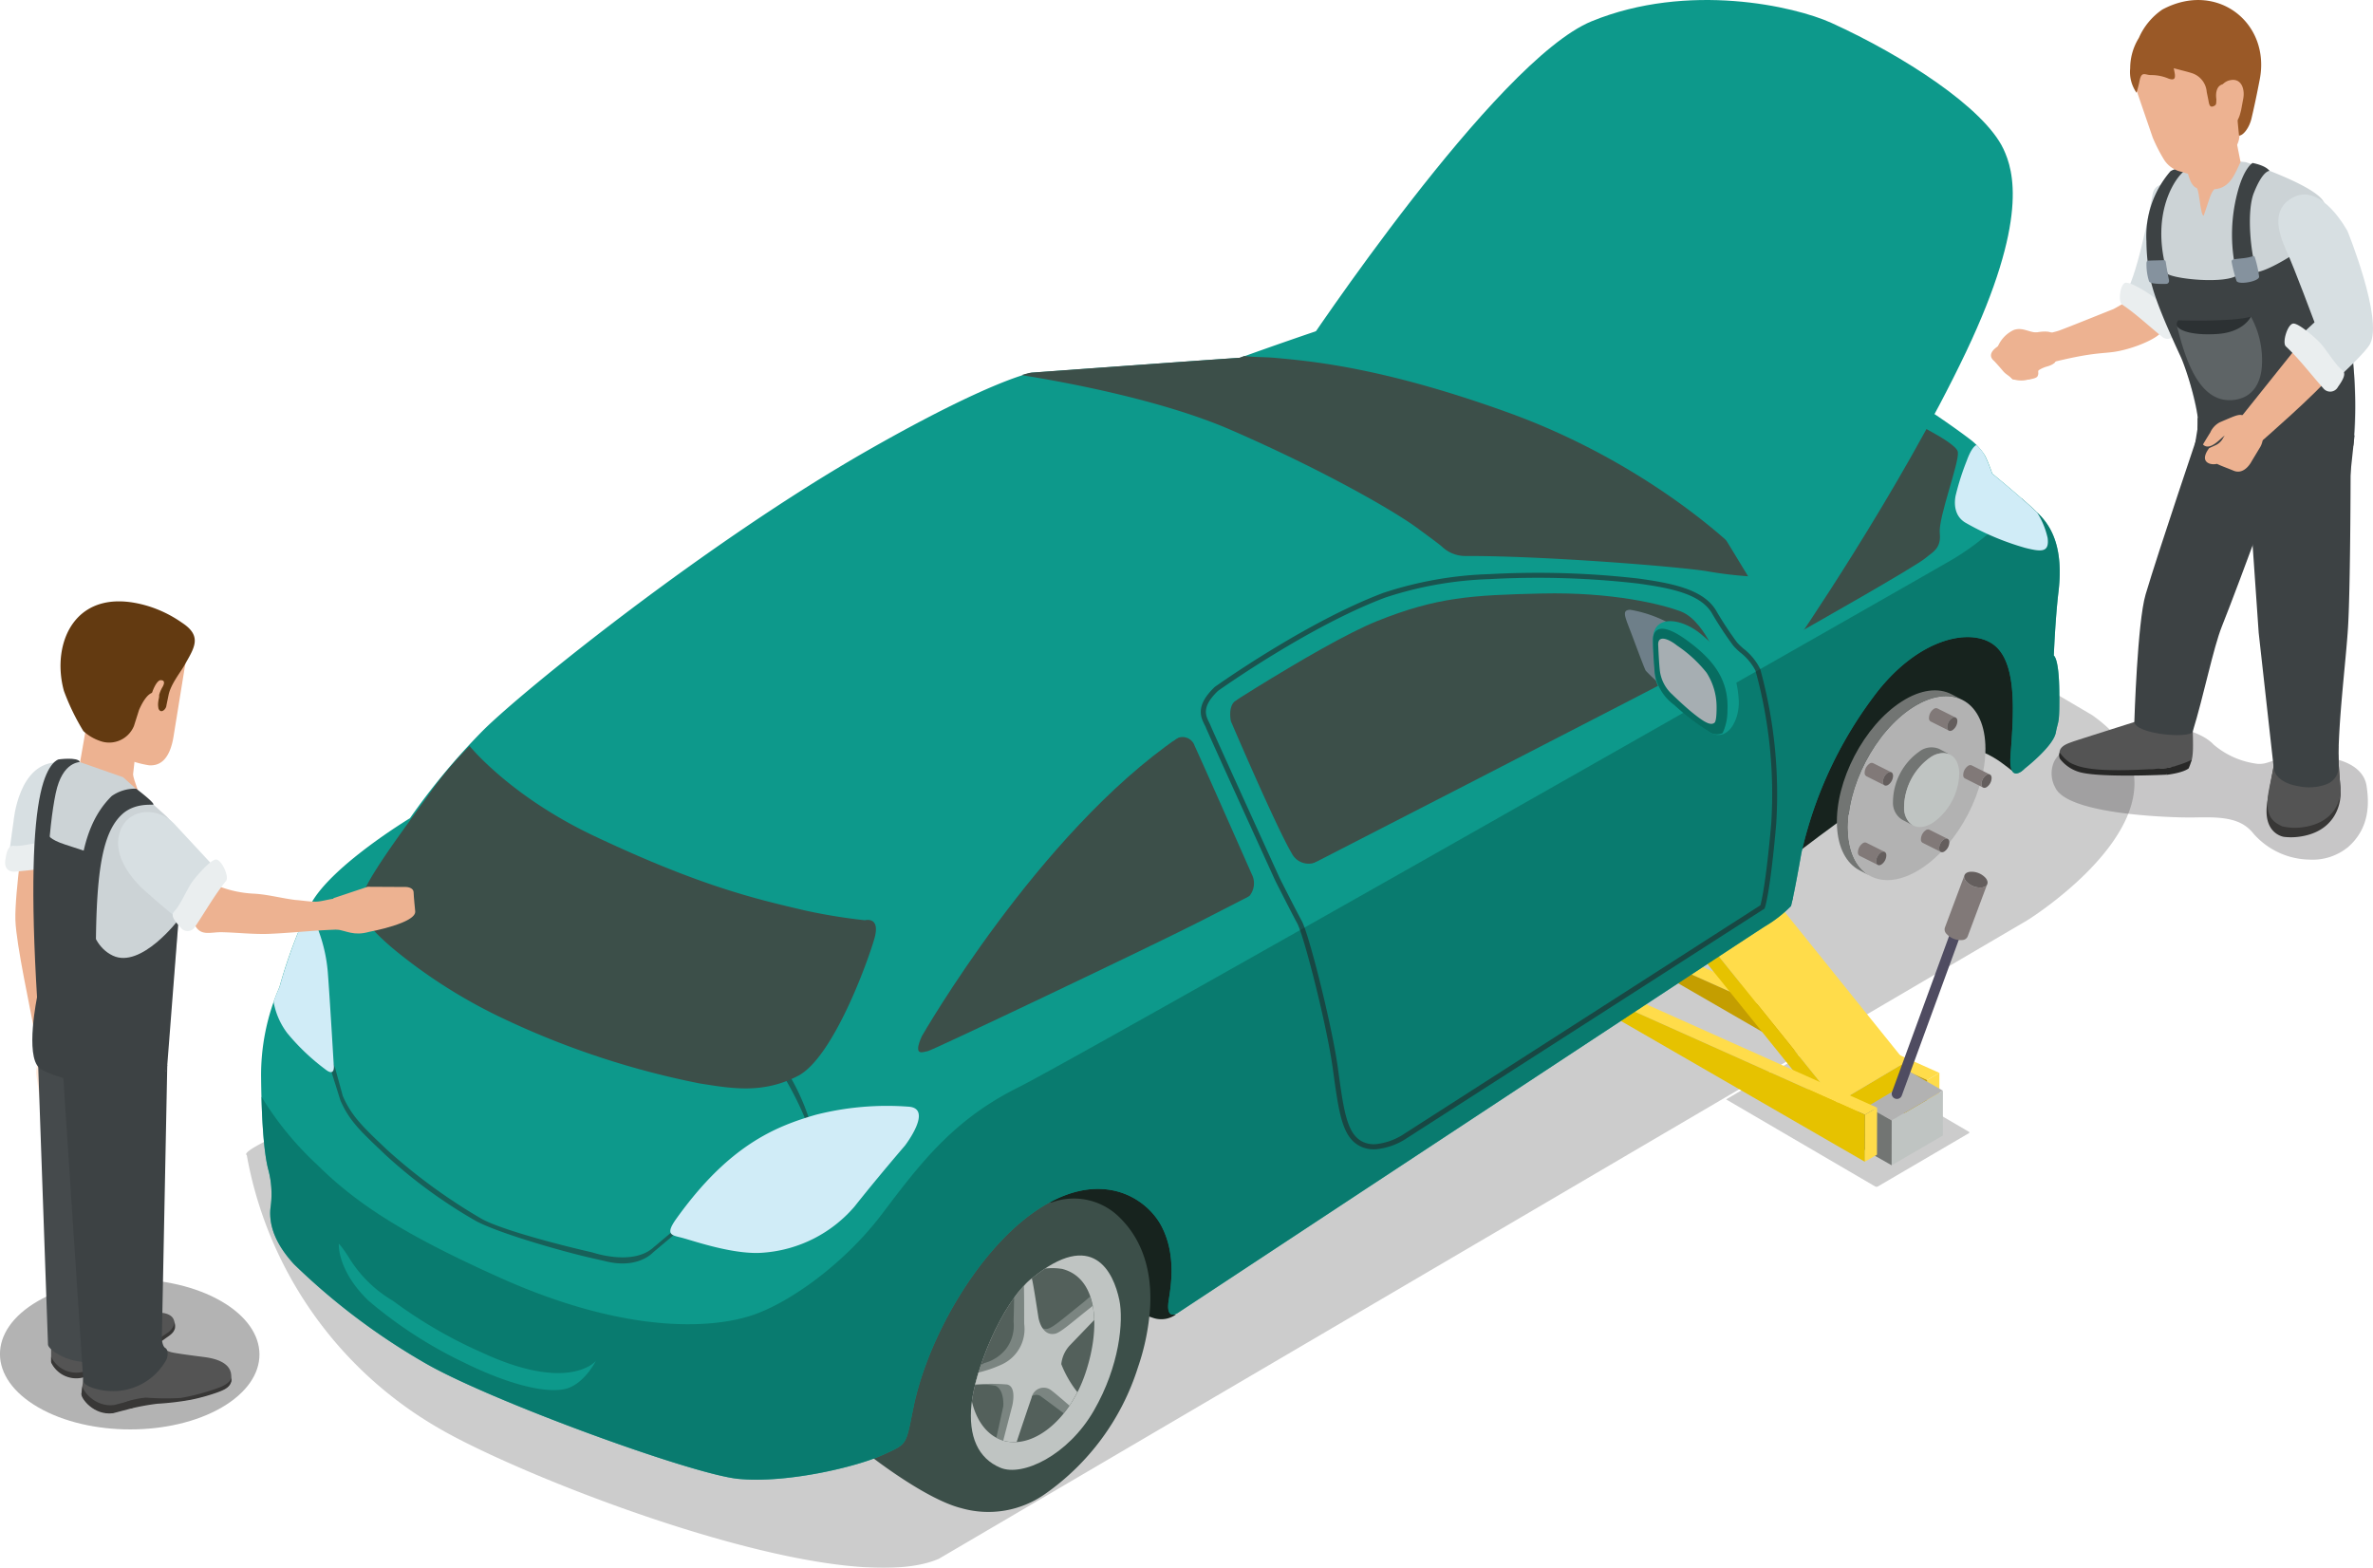 <svg xmlns="http://www.w3.org/2000/svg" width="280" height="185" viewBox="0 0 280 185">
  <g id="Group_1949" data-name="Group 1949" transform="translate(0)">
    <g id="Group_1847" data-name="Group 1847" transform="translate(203.668 123.265)" opacity="0.2" style="mix-blend-mode: multiply;isolation: isolate">
      <g id="Group_1846" data-name="Group 1846">
        <path id="Path_5378" data-name="Path 5378" d="M279,256.039l17.581,10.272a.369.369,0,0,0,.333,0l10.709-6.268a.1.1,0,0,0,0-.193l-17.581-10.272Z" transform="translate(-278.998 -249.578)"/>
      </g>
    </g>
    <g id="Group_1849" data-name="Group 1849" transform="translate(29.044 46.926)" opacity="0.2" style="mix-blend-mode: multiply;isolation: isolate">
      <g id="Group_1848" data-name="Group 1848" transform="translate(0 0)">
        <path id="Path_5379" data-name="Path 5379" d="M281.912,193.672c14.423,10.178-7.043,23.831-7.719,24.223L145.81,293.212c-11.782,5.089-48.834-9.422-59.113-15.47a46.725,46.725,0,0,1-22.548-32.162c-.679-.394,3.523-2.253,4.2-2.646L216.288,156.5a2.694,2.694,0,0,1,2.454,0Z" transform="translate(-64.075 -156.201)"/>
      </g>
    </g>
    <g id="Group_1873" data-name="Group 1873" transform="translate(188.557 102.857)">
      <g id="Group_1854" data-name="Group 1854" transform="translate(7.35 9.655)">
        <g id="Group_1853" data-name="Group 1853" style="isolation: isolate">
          <g id="Group_1850" data-name="Group 1850" transform="translate(31.477 14.09)">
            <path id="Path_5380" data-name="Path 5380" d="M308.139,254.444l1.439-.837-.016,5.548-1.439.836Z" transform="translate(-308.123 -253.607)" fill="#ffdc4a"/>
          </g>
          <g id="Group_1851" data-name="Group 1851" transform="translate(0.015)">
            <path id="Path_5381" data-name="Path 5381" d="M269.483,237.139l1.439-.837,31.478,14.09-1.439.837Z" transform="translate(-269.483 -236.302)" fill="#ffdc4a"/>
          </g>
          <g id="Group_1852" data-name="Group 1852" transform="translate(0 0.837)">
            <path id="Path_5382" data-name="Path 5382" d="M300.957,251.42l-.016,5.548-31.477-18.174.015-1.465Z" transform="translate(-269.464 -237.33)" fill="#c49e00"/>
          </g>
        </g>
      </g>
      <g id="Group_1859" data-name="Group 1859" transform="translate(28.838 22.54)">
        <g id="Group_1858" data-name="Group 1858" style="isolation: isolate">
          <g id="Group_1855" data-name="Group 1855" transform="translate(5.807 3.304)">
            <path id="Path_5383" data-name="Path 5383" d="M302.994,259.7l6.044-3.513-.007,5.289-6.044,3.512Z" transform="translate(-302.987 -256.185)" fill="#bfc4c2"/>
          </g>
          <g id="Group_1856" data-name="Group 1856" transform="translate(0.008)">
            <path id="Path_5384" data-name="Path 5384" d="M295.864,255.639l6.043-3.512,5.807,3.3-6.044,3.513Z" transform="translate(-295.864 -252.127)" fill="#b2b2b2"/>
          </g>
          <g id="Group_1857" data-name="Group 1857" transform="translate(0 3.512)">
            <path id="Path_5385" data-name="Path 5385" d="M301.669,259.745l-.007,5.288-5.807-3.3.008-5.289Z" transform="translate(-295.855 -256.44)" fill="#727573"/>
          </g>
        </g>
      </g>
      <g id="Group_1864" data-name="Group 1864" transform="translate(12.726 3.287)">
        <g id="Group_1863" data-name="Group 1863" style="isolation: isolate">
          <g id="Group_1860" data-name="Group 1860" transform="translate(15.45 19.192)">
            <path id="Path_5386" data-name="Path 5386" d="M295.049,256.874l8.112-4.822-.007,2.552-8.112,4.822Z" transform="translate(-295.041 -252.052)" fill="#e6c200"/>
          </g>
          <g id="Group_1861" data-name="Group 1861" transform="translate(0.008)">
            <path id="Path_5387" data-name="Path 5387" d="M276.076,233.3l8.111-4.822,15.45,19.192-8.112,4.822Z" transform="translate(-276.076 -228.481)" fill="#ffdc4a"/>
          </g>
          <g id="Group_1862" data-name="Group 1862" transform="translate(0 4.822)">
            <path id="Path_5388" data-name="Path 5388" d="M291.524,253.6l-.007,2.552-15.45-19.191.008-2.553Z" transform="translate(-276.067 -234.404)" fill="#e6c200"/>
          </g>
        </g>
      </g>
      <g id="Group_1869" data-name="Group 1869" transform="translate(0 13.755)">
        <g id="Group_1868" data-name="Group 1868" style="isolation: isolate">
          <g id="Group_1865" data-name="Group 1865" transform="translate(31.478 14.09)">
            <path id="Path_5389" data-name="Path 5389" d="M299.112,259.48l1.439-.836-.015,5.548-1.439.837Z" transform="translate(-299.097 -258.644)" fill="#ffdc4a"/>
          </g>
          <g id="Group_1866" data-name="Group 1866" transform="translate(0.016)">
            <path id="Path_5390" data-name="Path 5390" d="M260.456,242.174l1.439-.836,31.477,14.09-1.439.836Z" transform="translate(-260.456 -241.338)" fill="#ffdc4a"/>
          </g>
          <g id="Group_1867" data-name="Group 1867" transform="translate(0 0.836)">
            <path id="Path_5391" data-name="Path 5391" d="M291.93,256.456,291.915,262,260.437,243.83l.016-1.465Z" transform="translate(-260.437 -242.365)" fill="#e6c200"/>
          </g>
        </g>
      </g>
      <path id="Path_5392" data-name="Path 5392" d="M312.512,226.739a.612.612,0,0,0-.784.367l-8.694,23.755a.613.613,0,0,0,.368.784.625.625,0,0,0,.208.037.612.612,0,0,0,.576-.4l8.694-23.754A.612.612,0,0,0,312.512,226.739Z" transform="translate(-268.343 -224.864)" fill="#4f4c61"/>
      <g id="Group_1872" data-name="Group 1872" transform="translate(40.89)">
        <g id="Group_1871" data-name="Group 1871" style="isolation: isolate">
          <path id="Path_5393" data-name="Path 5393" d="M310.69,231.151a.723.723,0,0,0,.18.708,2.247,2.247,0,0,0,1.9.746.72.72,0,0,0,.6-.393l2.319-6.2a.714.714,0,0,1-.6.393,2.249,2.249,0,0,1-1.9-.746.72.72,0,0,1-.179-.708Z" transform="translate(-310.656 -224.539)" fill="#817978"/>
          <g id="Group_1870" data-name="Group 1870" transform="translate(2.32)">
            <path id="Path_5394" data-name="Path 5394" d="M313.719,225.564c-.406-.51-.217-1,.427-1.1a2.249,2.249,0,0,1,1.9.743c.407.512.217,1-.423,1.1A2.249,2.249,0,0,1,313.719,225.564Z" transform="translate(-313.505 -224.445)" fill="#645e5d"/>
          </g>
        </g>
      </g>
    </g>
    <g id="Group_1884" data-name="Group 1884" transform="translate(234.923)">
      <path id="Path_5395" data-name="Path 5395" d="M313.337,134.524c-.962.046-1.789-.688-2.843-.275a3.827,3.827,0,0,0-2.018,2.43c-.183,1.651,2.751,1.651,3.623.826.963-.871.459-2.063,1.146-2.934Z" transform="translate(-307.841 -95.295)" fill="#edb291"/>
      <path id="Path_5396" data-name="Path 5396" d="M329.816,129.44l-3.71-.3a26.538,26.538,0,0,1-2.751,1.7c-1.656.656-5.24,2.109-6.48,2.562a13.151,13.151,0,0,1-2.69.519s.9,3.463,1.646,3.275c5.629-1.422,6.347-1.01,8.307-1.435,2.381-.514,4.538-1.632,4.771-2.137C330.392,130.4,329.816,129.44,329.816,129.44Z" transform="translate(-308.904 -94.369)" fill="#edb291"/>
      <g id="Group_1874" data-name="Group 1874" transform="translate(15.684 21.722)">
        <path id="Path_5397" data-name="Path 5397" d="M330.344,114.335c-.283,1.655-2.013,10.587-3.368,11.818l-.015.014,4.807,3.276.547.734c2.558-2.807,5.7-10.714,5.7-10.714s1.286-1.1-1.1-3.825C335.158,113.644,330.771,111.831,330.344,114.335Z" transform="translate(-326.961 -113.115)" fill="#d7dfe2"/>
      </g>
      <g id="Group_1875" data-name="Group 1875" transform="translate(0 39.516)">
        <path id="Path_5398" data-name="Path 5398" d="M315.114,136.739l-.55-.7-2.214.05-1.7.375a1.886,1.886,0,0,1-1.081.308,3.841,3.841,0,0,1-.962-.309s-1.537.846-.61,1.716c.3.279,1.128,1.256,1.128,1.256.343.414.69.513,1.1.951,1.227.206,2.763.031,2.958-.322.229-.413-.037-.6.195-.756a3.629,3.629,0,0,1,.986-.424C315.324,138.6,315.827,138.126,315.114,136.739Z" transform="translate(-307.699 -135.167)" fill="#edb291"/>
        <path id="Path_5399" data-name="Path 5399" d="M316.578,138.258l-.473.178-.974-2.947,1.362-.521Z" transform="translate(-309.079 -134.968)" fill="#edb291"/>
      </g>
      <path id="Path_5400" data-name="Path 5400" d="M327.034,127.414c.63-.107,2.563,1.12,3.164,1.567.736.558,1.833,1.846,2.6,2.372.367.261.975.275.105,2.018a.947.947,0,0,1-1.549.406c-1.55-1.242-3.079-2.706-4.725-3.8C326.147,129.662,326.419,127.538,327.034,127.414Z" transform="translate(-311.17 -94.048)" fill="#eaeeef"/>
      <path id="Path_5401" data-name="Path 5401" d="M346.874,207.417a8.97,8.97,0,0,1-6.555-3.048c-1.049-1.314-2.439-1.856-4.958-1.931-.492-.012-1.037-.012-1.72,0-.642.016-1.42.012-2.253-.012-3.061-.09-13.147-.607-14.469-3.508a3.446,3.446,0,0,1-.182-2.971c.679-1.492,2.594-2.479,7.064-3.646a18.947,18.947,0,0,1,5.326-.632c2.853.085,5.283.905,6.5,2.2a9.811,9.811,0,0,0,5.209,2.254h0a3.143,3.143,0,0,0,1.2-.178,14.925,14.925,0,0,1,5.29-.722c3.7.107,6.009,1.387,6.325,3.513.3,2.015.4,4.958-2.211,7.225A6.611,6.611,0,0,1,346.874,207.417Z" transform="translate(-309.33 -105.985)" fill="#231f20" opacity="0.25" style="mix-blend-mode: multiply;isolation: isolate"/>
      <path id="Path_5402" data-name="Path 5402" d="M356.073,195.636s.292,4.372.3,4.466c.036,1.744-.868,4.723-4.873,5.269a7.139,7.139,0,0,1-1.8.02s-2.628-.322-1.96-4.217c.233-1.358,1.049-5.985,1.049-5.985Z" transform="translate(-315.117 -106.64)" fill="#383736"/>
      <path id="Path_5403" data-name="Path 5403" d="M356.109,194.542a43.455,43.455,0,0,0,.284,4.788c.141,1.742-.825,4.2-4.244,4.759a6.678,6.678,0,0,1-2.636-.073c-1.127-.515-2.021-1.224-1.672-3.714.154-1.083,1.206-5.827,1.284-5.827Z" transform="translate(-315.142 -106.507)" fill="#545454"/>
      <g id="Group_1877" data-name="Group 1877" transform="translate(8.042 84.102)">
        <path id="Path_5404" data-name="Path 5404" d="M327.269,189.727l-.812,1.1s-6.9,2.178-7.322,2.337c-.485.185-1.545.484-1.505,1.348a.952.952,0,0,0,.1.525,3.483,3.483,0,0,0,2.168,1.3,27.141,27.141,0,0,0,5.92.3c1.178-.028,3.567-.3,4.574-.4.138-.014,2.7-.434,2.833-.895a5.225,5.225,0,0,0,.133-.937c.063-.719-.012-2.753-.012-2.753Z" transform="translate(-317.586 -189.727)" fill="#545454"/>
        <g id="Group_1876" data-name="Group 1876" transform="translate(0 4.707)">
          <path id="Path_5405" data-name="Path 5405" d="M318.872,196.7a6.311,6.311,0,0,0,1.848.611c2.742.566,8.939.078,9.665,0,.007-.079-.006-.011.026,0a3.5,3.5,0,0,1-.157.8s-7.058.345-9.821-.2a4.472,4.472,0,0,1-2.76-1.671.9.9,0,0,1-.026-.741A4.516,4.516,0,0,0,318.872,196.7Z" transform="translate(-317.576 -195.508)" fill="#282827"/>
          <path id="Path_5406" data-name="Path 5406" d="M333.27,197.506a13.2,13.2,0,0,0,2.836-.948,9.192,9.192,0,0,1-.357,1s-.511.5-2.584.763C333.085,198.327,333.057,197.558,333.27,197.506Z" transform="translate(-320.461 -195.703)" fill="#282827"/>
        </g>
      </g>
      <path id="Path_5407" data-name="Path 5407" d="M336.316,148.191s-5.042,14.883-6.514,19.872c-.966,3.263-1.325,14.971-1.325,14.971-.039,1.52,6.616,2.08,6.886,1.2,1.31-4.243,2.414-9.838,3.454-12.44,2.113-5.288,7.61-20.362,7.61-20.362Z" transform="translate(-311.559 -97.909)" fill="#3d4244"/>
      <path id="Path_5408" data-name="Path 5408" d="M332.889,112.146c-1.006,3.377-1.154,5.54.086,11.636l3.862,16.881c.168.819.235,1.834,1.032,2.147,0,0,7.361,3.8,10.486,2.765a32.617,32.617,0,0,1,4.849-1.035c.99-.4,1.675.036,1.927-2.468.97-9.626-3.511-27.233-3.511-27.233-.31-1.918-8.03-4.569-9.319-5.012l-4.96-.476S333.571,109.85,332.889,112.146Z" transform="translate(-312.23 -90.694)" fill="#ccd3d6"/>
      <path id="Path_5409" data-name="Path 5409" d="M342.862,148.807s-3.634-.434-5.3-1.834l-.018,1.351-.332,2.063,3.932,1.869Z" transform="translate(-313.181 -97.683)" fill="#3d4244"/>
      <path id="Path_5410" data-name="Path 5410" d="M344.588,150.645l1.551,22.381,1.755,15.774c.012,1.075,1.041,2,2.829,2.315a6.018,6.018,0,0,0,3.421-.208,2.219,2.219,0,0,0,1.421-2.367c-.1-4.646.875-12.136,1.118-16.185.31-5.141.309-20.6.309-20.6Z" transform="translate(-314.551 -98.365)" fill="#3d4244"/>
      <path id="Path_5411" data-name="Path 5411" d="M356.456,154.441l.532-5s-10.781.233-14.015-.384c-.477-.09-1.516,4.249-.25,6.114a14.739,14.739,0,0,1,1.733,5.2Z" transform="translate(-314.093 -98.07)" fill="#3d4244"/>
      <g id="Group_1878" data-name="Group 1878" transform="translate(18.326 19.233)">
        <path id="Path_5412" data-name="Path 5412" d="M333.054,111.035a1.837,1.837,0,0,1,1.786-.123c-.835.4-4.381,4.758-2.119,12.248,1.158.649,6.764,1.147,8.2.16a19.493,19.493,0,0,1,0-9.608c.778-3.093,1.822-3.654,1.822-3.654s1.531.259,2,.935c0,0-.782-.1-1.848,2.6-.87,2.2-.386,7.222.365,9.349,1.794-.334,5.047-2.58,5.047-2.58l6.265,12.808a54.083,54.083,0,0,1,.062,10.249s-7.041-.949-10.426.16c-2.676.878-8.063-1.659-7.938-2.287.342-1.716-1.408-7.079-1.982-8.32-2.163-4.675-3.124-7.137-3.583-9.128a23.307,23.307,0,0,1-.484-4.554A11.7,11.7,0,0,1,333.054,111.035Z" transform="translate(-330.205 -110.058)" fill="#3d4244"/>
      </g>
      <g id="Group_1881" data-name="Group 1881" transform="translate(29.132 22.949)">
        <g id="Group_1880" data-name="Group 1880">
          <g id="Group_1879" data-name="Group 1879" transform="translate(4.778)">
            <path id="Path_5413" data-name="Path 5413" d="M360.164,132.257c1.563-2.934-2.65-13.292-2.65-13.292.024.046-2.948-5.6-6.242-4.083-2.762,1.272-2.06,4.039-.947,6.458.878,1.9,3.288,8.367,3.288,8.367l-2.99,2.772,4.469,5.061C356.921,135.72,359.606,133.306,360.164,132.257Z" transform="translate(-349.345 -114.622)" fill="#d7dfe2"/>
          </g>
          <path id="Path_5414" data-name="Path 5414" d="M350.606,136.495l-7.129,8.913,2.684,2.494s6.9-6,8.271-7.882S350.606,136.495,350.606,136.495Z" transform="translate(-343.477 -118.685)" fill="#edb291"/>
          <path id="Path_5415" data-name="Path 5415" d="M351.287,133.327c.7,0,2.56,1.666,3.13,2.255.692.733,1.643,2.316,2.38,3.021.351.348,1,.471-.247,2.193a1.035,1.035,0,0,1-1.742.161c-1.448-1.615-2.833-3.465-4.41-4.934C349.931,135.591,350.6,133.352,351.287,133.327Z" transform="translate(-344.734 -118.097)" fill="#eaeeef"/>
        </g>
      </g>
      <path id="Path_5416" data-name="Path 5416" d="M343.368,132.326a4.577,4.577,0,0,1-8.7,1.166.691.691,0,0,1,.135-.734S341.209,132.971,343.368,132.326Z" transform="translate(-312.698 -94.962)" fill="#2c3133"/>
      <g id="Group_1882" data-name="Group 1882" transform="translate(21.908 37.364)">
        <path id="Path_5417" data-name="Path 5417" d="M334.619,133.519a.537.537,0,0,1-.012-.161A.548.548,0,0,0,334.619,133.519Z" transform="translate(-334.605 -132.518)" fill="#5e6466"/>
        <path id="Path_5418" data-name="Path 5418" d="M343.37,132.326s-.813,1.842-3.977,2.047c-2.608.169-4.119-.277-4.615-.772a.562.562,0,0,1-.156-.274v.01c.993,3.939,2.634,9.438,6.9,8.794,2.242-.338,3-2.2,3.133-3.83A10.648,10.648,0,0,0,343.37,132.326Z" transform="translate(-334.608 -132.326)" fill="#5e6466"/>
      </g>
      <path id="Path_5419" data-name="Path 5419" d="M337.183,111.4c.332.464.414,3.189.8,3.268.573-1.551.787-2.68,1.269-3.136,1.919-.115,2.478-1.987,3.087-3.207l-1.379-6.976-5.306,3.036S335.519,110.867,337.183,111.4Z" transform="translate(-312.891 -89.206)" fill="#edb291"/>
      <path id="Path_5420" data-name="Path 5420" d="M338.54,97.023a1.586,1.586,0,0,0-1.3,1.682l.579,2.85a.87.87,0,0,0,.75.6c.841,0,1.049-.774,1.252-1.624.011-.048.24-1.286.254-1.361C340.27,98.122,339.881,96.749,338.54,97.023Z" transform="translate(-313.186 -88.397)" fill="#ffe8d9"/>
      <path id="Path_5421" data-name="Path 5421" d="M333.122,92.476v0l5.487-1.091,2.1,9.873c.065.695.218,1.3.223,1.9a2.849,2.849,0,0,1-.813,2.036,12.969,12.969,0,0,1-2.354,2.158,3.746,3.746,0,0,1-1.795.721,8.249,8.249,0,0,1-1.806-.427,3.221,3.221,0,0,1-2.181-1.519,18.749,18.749,0,0,1-1.3-2.557l-1.961-5.711.423-4.542Z" transform="translate(-311.604 -87.356)" fill="#edb291"/>
      <path id="Path_5422" data-name="Path 5422" d="M328.893,90.916a6.784,6.784,0,0,0-1.02,3.584,4.24,4.24,0,0,0,.752,2.883c-.018.03.2-.624.352-1.4.251-1.251.668-.646,1.439-.688a5.167,5.167,0,0,1,2,.423c.7.234.774-.06.727-.525-.011-.1-.13-.707-.13-.707.094.04,1.689.428,2.126.578a2.529,2.529,0,0,1,1.765,2.227l.176.864c.093.45.117.979.55.839.458-.147.381-.318.414-.825,0,0-.415-2.242,1.589-1.751,1.057.256.8,2.562.761,2.7l.319,3.316c.427.038,1.19-.813,1.479-2.041.53-2.259.824-3.863.961-4.547,1.33-6.721-5.07-11.749-11.5-8.274A7.887,7.887,0,0,0,328.893,90.916Z" transform="translate(-311.446 -86.437)" fill="#9a5927"/>
      <path id="Path_5423" data-name="Path 5423" d="M342.079,98.048a1.588,1.588,0,0,0-1.3,1.683l.579,2.847a.873.873,0,0,0,.751.608c.842,0,1.05-.776,1.252-1.627.013-.047.239-1.286.254-1.361C343.81,99.149,343.422,97.774,342.079,98.048Z" transform="translate(-313.843 -88.587)" fill="#edb291"/>
      <path id="Path_5424" data-name="Path 5424" d="M342.579,124.262a17.346,17.346,0,0,0,.563,2.2c.156.543,2.763.077,2.672-.5a12.811,12.811,0,0,0-.51-2.281c-.09-.276-.23-.011-1.3.114C342.86,123.931,342.519,123.884,342.579,124.262Z" transform="translate(-314.177 -93.333)" fill="#85929e"/>
      <path id="Path_5425" data-name="Path 5425" d="M332.527,124.465c.171,1.063.194,1.184.366,2.049a.354.354,0,0,1-.3.424c-.652.019-1.971.022-2.057-.312a6.348,6.348,0,0,1-.3-1.97c0-.16-.018-.427.16-.451.226-.029,1.635-.042,1.885-.064C332.456,124.125,332.494,124.256,332.527,124.465Z" transform="translate(-311.886 -93.441)" fill="#85929e"/>
      <g id="Group_1883" data-name="Group 1883" transform="translate(25.018 48.959)">
        <path id="Path_5426" data-name="Path 5426" d="M344.529,147.375l-.81-.433-2.034.971-.912,1.581a1.9,1.9,0,0,1-.872.741c-.249.116-.69.314-.69.314s-1.176,1.41.061,1.841a1.653,1.653,0,0,0,.851.02c.5.25,1.388.563,1.957.806,1.322.557,2.142-1.122,2.142-1.122l.943-1.562A2.3,2.3,0,0,0,344.529,147.375Z" transform="translate(-338.476 -146.635)" fill="#edb291"/>
        <path id="Path_5427" data-name="Path 5427" d="M343.5,148.544a1.979,1.979,0,0,1-2.432.455c-.235-.12-1.73,1.995-2.648,1.057,0,0,.3-.516.858-1.407a2.505,2.505,0,0,1,1.141-1.219c2-.843,2.29-1.05,2.964-.705S343.961,147.748,343.5,148.544Z" transform="translate(-338.424 -146.565)" fill="#edb291"/>
      </g>
      <path id="Path_5428" data-name="Path 5428" d="M312.81,137.3c-.251-.635-1.336-1.953-1.945-1.548s-1.221,1.055-2.2.849c-.883.213.35,2.334,1.708,3.721a3.3,3.3,0,0,0,2.127-.038C312.246,140.165,313.226,138.356,312.81,137.3Z" transform="translate(-307.822 -95.584)" fill="#edb291"/>
      <path id="Path_5429" data-name="Path 5429" d="M315.542,136.447c-.576.69-1.766.392-2.422.066-.242-.12-.423-.165-1.065.546-.437.484-1.4.736-1.668.062,0,0,.356-.4,1.081-1.277a2.179,2.179,0,0,1,1.22-1.071c2.071-.5,2.553-.262,3.053.056C316.179,135.109,316.114,135.759,315.542,136.447Z" transform="translate(-308.198 -95.362)" fill="#edb291"/>
    </g>
    <g id="Group_1914" data-name="Group 1914" transform="translate(30.812 33.951)">
      <g id="Group_1885" data-name="Group 1885" transform="translate(179.96 39.575)">
        <path id="Path_5430" data-name="Path 5430" d="M288.774,218.4c.831-5.193,1.867-9.2,6.2-16.633,5.447-9.345,12.279-14.676,17.2-12.354,4.746,2.234,3.128,12.962,3.128,12.962s1.743,4.514-.536,4.085c-.5-.094-3.8-3.8-7.6-2.578s-17.6,11.717-17.913,12.01c-2.043,1.916.523,5.518-1.425,6.581C287.923,220.911,288.472,220.293,288.774,218.4Z" transform="translate(-287.832 -188.869)" fill="#17231e"/>
      </g>
      <g id="Group_1886" data-name="Group 1886" transform="translate(75.518 106.01)">
        <path id="Path_5431" data-name="Path 5431" d="M159.334,298.2a45.066,45.066,0,0,1,7.629-18.161c6.977-10.411,14.3-10.73,19.8-8.4,7.661,3.249,4.278,13.043,4.278,13.043s-.063.614.127.81a.478.478,0,0,0,.557.069,2.971,2.971,0,0,1-2.8.437c-2.569-.861-6.012-1.923-6.012-1.923-4.03,2.889-13.506,15.772-23.062,20.335C160.036,302.727,158.893,300.241,159.334,298.2Z" transform="translate(-159.232 -270.462)" fill="#17231e"/>
      </g>
      <g id="Group_1887" data-name="Group 1887" transform="translate(71.735 107.477)">
        <path id="Path_5432" data-name="Path 5432" d="M176.112,272.727a7.648,7.648,0,0,1,8.146,1.895c2.663,2.682,3.722,6.37,3.472,10.571a27.251,27.251,0,0,1-1.431,6.992,28.8,28.8,0,0,1-10.954,14.935,11.608,11.608,0,0,1-9.89,1.677c-4.271-1.063-10.88-6.276-10.88-6.276A84.945,84.945,0,0,1,168.6,278.279C173.749,272.149,176.112,272.727,176.112,272.727Z" transform="translate(-154.575 -272.264)" fill="#3c4f49"/>
      </g>
      <g id="Group_1888" data-name="Group 1888" transform="translate(0)">
        <path id="Path_5433" data-name="Path 5433" d="M181.747,148.536s16.129-5.857,22.437-7.231a66.267,66.267,0,0,1,17.53-.738,129.2,129.2,0,0,1,26.116,6.061c10.319,3.991,20.049,11.52,20.049,11.52a7.052,7.052,0,0,1,1.814,1.992c.457.975.82,2.054.82,2.054s4.092,3.359,5.578,4.872,2.831,4.037,2.232,9.075c-.384,3.228-.552,7.536-.552,7.536s.612.264.649,4.263-.108,3.208-.414,4.828-3.646,4.219-3.646,4.219-1.972,2.117-1.691-1.6c.364-4.817.773-10.55-1.755-12.8s-8.66-1.286-13.868,5.225a48.448,48.448,0,0,0-9.056,19.147c-.921,5.248-1.228,6.275-1.228,6.275a15.017,15.017,0,0,1-3.054,2.383c-2.118,1.326-69.3,45.624-69.3,45.624s-1.44.985-1.082-1.436c.2-1.384.989-5.26-.817-8.756s-7.524-7.18-15.362-1.493c-6.607,4.793-12.294,14.823-13.93,22.838-.929,4.556-.67,4.253-3.662,5.621-3.014,1.378-11.283,3.368-17.009,2.808-5.534-.543-29.6-9.355-37.05-13.718a77.852,77.852,0,0,1-15.36-11.6c-1.921-2.087-3.02-4.311-2.788-6.638a11.135,11.135,0,0,0-.271-4.587c-.258-.985-.758-3.663-.834-10.756a25.981,25.981,0,0,1,2.164-10.734,57.034,57.034,0,0,1,3.713-9.826c2.455-4.53,11.685-10.1,11.685-10.1a79.873,79.873,0,0,1,8.578-10.312c4.9-4.894,26.646-22.373,45.474-33.111,14.683-8.374,19.329-9.15,19.329-9.15S179.36,148.678,181.747,148.536Z" transform="translate(-66.246 -140.265)" fill="#0d998b"/>
      </g>
      <g id="Group_1891" data-name="Group 1891" transform="translate(89.729 8.059)">
        <g id="Group_1889" data-name="Group 1889" transform="translate(50.634 23.514)">
          <path id="Path_5434" data-name="Path 5434" d="M239.156,179.042l.034.031S238.872,179.038,239.156,179.042Z" transform="translate(-239.038 -179.042)" fill="#3c4f49"/>
        </g>
        <g id="Group_1890" data-name="Group 1890">
          <path id="Path_5435" data-name="Path 5435" d="M177.936,152.129s22.217-1.612,24.609-1.754l.586-.212c1.216.158,2.418.1,3.768.23,3.925.368,12.519,1.061,27.474,6.481,15.11,5.477,25.586,14.537,28.617,17.963,1.271,1.435-.462,1.312-.462,1.312a46.394,46.394,0,0,1-4.914-.61c-3.6-.554-19.093-1.8-28.321-1.779a3.98,3.98,0,0,1-2.843-1.108c-.173-.152-.554-.466-3.062-2.3-2.666-1.943-10.9-6.71-21.839-11.468-8.087-3.516-19.364-5.613-24.7-6.467A9.808,9.808,0,0,1,177.936,152.129Z" transform="translate(-176.852 -150.163)" fill="#3c4f49"/>
        </g>
      </g>
      <g id="Group_1892" data-name="Group 1892" transform="translate(77.52 36.066)">
        <path id="Path_5436" data-name="Path 5436" d="M162.257,236.826s13.7-23.923,30.334-35.312c0,0,16.366-10.872,23.4-13.69s11.126-3.058,19.42-3.249,14.182,1.264,16.436,2.131c1.629.627,2.855,2.634,3.42,3.7s.386,1.479-.575,2.135-54.084,27.91-59.619,30.738-31.719,15.28-32.117,15.3S161.108,239.4,162.257,236.826Z" transform="translate(-161.824 -184.559)" fill="#3c4f49"/>
      </g>
      <g id="Group_1893" data-name="Group 1893" transform="translate(106.924 46.08)">
        <path id="Path_5437" data-name="Path 5437" d="M198.615,204.239a1.5,1.5,0,0,1,2.489.6c.914,1.945,6.747,15.161,6.747,15.161a2.343,2.343,0,0,1-.392,2.673c-1.128.968.774,2.106.774,2.106l7.345-4.436.831-1.15-.938-.647a2.239,2.239,0,0,1-2.913-1.029c-1.886-3.2-7.175-15.582-7.175-15.582s-.4-1.777.559-2.435a2.021,2.021,0,0,0,.742-2.647s-8.085,5.38-8.648,6.015S198.615,204.239,198.615,204.239Z" transform="translate(-197.878 -196.858)" fill="#0d998b"/>
      </g>
      <g id="Group_1894" data-name="Group 1894" transform="translate(0.043 24.889)" opacity="0.67">
        <path id="Path_5438" data-name="Path 5438" d="M70.149,261.18c-1.921-2.087-3.02-4.311-2.788-6.638a11.135,11.135,0,0,0-.271-4.587c-.23-.874-.649-3.095-.792-8.553a37.425,37.425,0,0,0,6.553,8.011c4.645,4.613,10.241,8.252,21.553,13.333,14.563,6.542,24.722,6.14,29.813,4.439,4.386-1.466,10.825-6.043,15.273-11.91s8.33-11.1,16.091-14.962c6.944-3.456,101.846-57.459,109.956-62.14a30.009,30.009,0,0,0,8.485-7.34c.817.713,1.592,1.411,2.079,1.91,1.488,1.514,2.831,4.037,2.232,9.075-.384,3.228-.552,7.536-.552,7.536s.612.264.649,4.263-.108,3.208-.414,4.828-3.646,4.219-3.646,4.219-1.972,2.117-1.691-1.6c.364-4.817.773-10.55-1.755-12.8s-8.66-1.286-13.868,5.225A48.448,48.448,0,0,0,248,212.632c-.921,5.248-1.228,6.275-1.228,6.275a15.021,15.021,0,0,1-3.054,2.383c-2.118,1.326-69.3,45.624-69.3,45.624s-1.44.985-1.082-1.436c.2-1.384.989-5.26-.817-8.756s-7.524-7.18-15.362-1.493c-6.607,4.793-12.294,14.823-13.93,22.838-.929,4.556-.67,4.253-3.662,5.621-3.014,1.378-11.283,3.368-17.009,2.808-5.534-.543-29.6-9.356-37.05-13.718A77.854,77.854,0,0,1,70.149,261.18Z" transform="translate(-66.299 -170.833)" fill="#076d61"/>
      </g>
      <g id="Group_1895" data-name="Group 1895" transform="translate(199.857 18.56)">
        <path id="Path_5439" data-name="Path 5439" d="M313.668,164.905c.438-1.2.827-1.692,1.137-1.845a4.917,4.917,0,0,1,1.034,1.313c.458.975.822,2.054.822,2.054s3.632,2.976,5.3,4.587a9.482,9.482,0,0,1,1.25,3.033c.2,1.688-.7,1.642-2.632,1.156a31.3,31.3,0,0,1-7.081-2.985c-1.788-1.07-1.1-3.372-1.1-3.372A29.721,29.721,0,0,1,313.668,164.905Z" transform="translate(-312.268 -163.06)" fill="#d0ecf7"/>
      </g>
      <g id="Group_1897" data-name="Group 1897" transform="translate(110.874 33.634)" opacity="0.56">
        <g id="Group_1896" data-name="Group 1896">
          <path id="Path_5440" data-name="Path 5440" d="M221.733,249.281c-2.19-1.04-2.577-3.881-3.28-9.032l-.017-.118c-.721-5.279-3.433-15.765-4.188-17.159-.78-1.442-2.584-5.023-2.609-5.069-.318-.7-7.824-17.165-8.176-18.04-.044-.112-.1-.227-.164-.351-.446-.9-1.121-2.251,1.2-4.463.108-.077,10.8-7.7,19.929-11.115a44.076,44.076,0,0,1,12.462-2.2,104.548,104.548,0,0,1,17.6.521c3.936.549,7.6,1.246,9.129,3.715a42.416,42.416,0,0,0,2.506,3.821,7.45,7.45,0,0,0,.752.726,6.947,6.947,0,0,1,1.979,2.4,55.454,55.454,0,0,1,1.891,18.332c-.712,8.094-1.314,9.792-1.337,9.86l-.037.094-42.5,27.276a7.974,7.974,0,0,1-3.331,1.12h0A3.666,3.666,0,0,1,221.733,249.281Zm48.427-38.088a54.652,54.652,0,0,0-1.857-18.07,6.543,6.543,0,0,0-1.818-2.163,7.606,7.606,0,0,1-.815-.8,42.046,42.046,0,0,1-2.551-3.883c-1.395-2.248-4.911-2.909-8.7-3.437a103.79,103.79,0,0,0-17.485-.517,43.539,43.539,0,0,0-12.288,2.168c-9.057,3.392-19.682,10.967-19.757,11.016-1.975,1.881-1.462,2.909-1.05,3.734.069.14.134.271.185.4.344.862,8.084,17.843,8.157,18,.02.036,1.821,3.609,2.6,5.043.845,1.562,3.575,12.376,4.254,17.363l.016.117c.676,4.946,1.049,7.672,2.943,8.571a3.091,3.091,0,0,0,1.521.261h0a7.5,7.5,0,0,0,3.045-1.028l42.325-27.161C269.008,220.368,269.543,218.173,270.16,211.193Z" transform="translate(-202.853 -181.572)" fill="#231f20"/>
        </g>
      </g>
      <g id="Group_1899" data-name="Group 1899" transform="translate(3.793 71.092)" opacity="0.47">
        <g id="Group_1898" data-name="Group 1898">
          <path id="Path_5441" data-name="Path 5441" d="M113.357,270.32l18.466-15.554-.114-.378a26.125,26.125,0,0,0-2.58-5.492l-.5.411a37.357,37.357,0,0,1,2.717,5.343l-17.923,15.066c-2.465,2.248-7.19.612-7.19.612-3.771-.853-10.547-2.615-13.016-3.921a66.517,66.517,0,0,1-11.292-8.238c-2.573-2.456-4.109-3.829-5.174-6.3l-.894-3.248c-1.174-2.7-3.206-12.45-3.706-13.984l.053-2.11c.716-1.443,4.5-3.8,7.2-4.127l.414-.824c-3.419.41-7.708,3.829-7.87,3.967l-.5,1.63L70.9,234.7l.053.153c.182.571,5.516,17.533,5.516,17.533,1.078,2.493,2.532,3.767,5.281,6.392a59.223,59.223,0,0,0,10.771,7.868c2.611,1.381,9.849,3.494,13.678,4.361l1.438.326C111.472,272.334,113.242,270.432,113.357,270.32Z" transform="translate(-70.905 -227.577)" fill="#231f20"/>
        </g>
      </g>
      <g id="Group_1900" data-name="Group 1900" transform="translate(9.159 112.824)">
        <path id="Path_5442" data-name="Path 5442" d="M107.832,292.648s-3.136,3.807-13.469-1.006A54.27,54.27,0,0,1,83.9,285.557a15,15,0,0,1-5.314-5.289c-1-1.5-1.087-1.438-1.087-1.438s-.216,3.114,3.5,6.7a51.661,51.661,0,0,0,11.338,7.334c4.223,2.093,9.022,3.67,11.791,3.106C106.386,295.509,107.832,292.648,107.832,292.648Z" transform="translate(-77.495 -278.83)" fill="#0d998b"/>
      </g>
      <g id="Group_1901" data-name="Group 1901" transform="translate(48.283 96.546)">
        <path id="Path_5443" data-name="Path 5443" d="M153.367,263.54s3.384-4.383.467-4.609a34.093,34.093,0,0,0-10.948.946c-4.8,1.381-10.294,3.61-16.487,12.279-1.4,1.958-.486,1.931.734,2.26,1.415.38,6.213,2.056,9.607,1.733a15.708,15.708,0,0,0,10.687-5.433C150.265,267.134,153.367,263.54,153.367,263.54Z" transform="translate(-125.695 -258.838)" fill="#d0ecf7"/>
      </g>
      <g id="Group_1902" data-name="Group 1902" transform="translate(1.471 73.644)">
        <path id="Path_5444" data-name="Path 5444" d="M68.053,241.336h0a17.162,17.162,0,0,1,.7-1.747,61.577,61.577,0,0,1,3.237-8.877,3.744,3.744,0,0,1,1.375,2.25,18.384,18.384,0,0,1,1.1,5.087c.231,3.014.683,10.716.683,10.716s.239,1.536-1.021.511a25.787,25.787,0,0,1-4.453-4.239A8.626,8.626,0,0,1,68.053,241.336Z" transform="translate(-68.053 -230.711)" fill="#d0ecf7"/>
      </g>
      <g id="Group_1903" data-name="Group 1903" transform="translate(11.835 54.08)">
        <path id="Path_5445" data-name="Path 5445" d="M93.548,206.684s4.753,5.922,14.737,10.636c12.522,5.911,18.946,7.385,24.731,8.745a65.768,65.768,0,0,0,7.174,1.177s1.869-.511,1.125,2.136-4.868,14.1-9.045,16.242-7.8,1.471-11.554.883a98.6,98.6,0,0,1-22.959-7.549,61.85,61.85,0,0,1-13.307-8.419c-3.055-2.621-3.831-3.878-3.644-5.79s5.014-8.3,7.881-12.272A40.876,40.876,0,0,1,93.548,206.684Z" transform="translate(-80.781 -206.684)" fill="#3c4f49"/>
      </g>
      <g id="Group_1904" data-name="Group 1904" transform="translate(83.741 114.197)">
        <path id="Path_5446" data-name="Path 5446" d="M176.514,283.232c-3.694,3.041-6.708,10.992-7.1,14.826s.792,6.4,3.4,7.5,7.976-1.447,11.026-6.717,3.537-10.592,3.017-13.079C186.171,282.494,183.752,277.28,176.514,283.232Z" transform="translate(-169.336 -280.516)" fill="#bfc4c2"/>
      </g>
      <g id="Group_1905" data-name="Group 1905" transform="translate(83.862 115.692)">
        <path id="Path_5447" data-name="Path 5447" d="M169.482,298.071c.522-3.939,3.464-11.54,7.059-14.5a19.253,19.253,0,0,1,1.585-1.175,7.443,7.443,0,0,1,2.005.045c4.2,1.063,4.609,6.838,2.73,12.371s-6.288,9.031-9.829,7.839C171.237,302.035,170.011,300.326,169.482,298.071Z" transform="translate(-169.482 -282.353)" fill="#53605b"/>
      </g>
      <g id="Group_1906" data-name="Group 1906" transform="translate(84.241 117.261)" opacity="0.63">
        <path id="Path_5448" data-name="Path 5448" d="M172.346,296.584a8.358,8.358,0,0,0-2.4-.076c.186-.755.421-1.562.7-2.4.219-.055.226-.169.589-.256a4.89,4.89,0,0,0,2.372-1.623,4.55,4.55,0,0,0,.887-3.192l.063-2.854a9.54,9.54,0,0,1,1.684-1.9c.28,1.659.769,3.18.778,3.316.042.712.318,2.523,1.49,2.26.647-.146,1.72-1.115,4.1-3.017.317-.253.637-.543.914-.791a8.6,8.6,0,0,1,.382,1.653l-4.178,4.287a3.825,3.825,0,0,0-.991,2.2c.035.592,1.428,2.652,2.617,4.31a13.816,13.816,0,0,1-.949,1.337c-1.142-.866-2.353-1.76-2.732-2.03-.758-.541-2.081.512-2.35,1.57-.121.47-.647,2.11-1.208,3.833a4.485,4.485,0,0,1-1-.2,4.255,4.255,0,0,1-.653-.287l.816-3.725S173.43,297.04,172.346,296.584Z" transform="translate(-169.948 -284.279)" fill="#919b97"/>
      </g>
      <g id="Group_1907" data-name="Group 1907" transform="translate(84.256 116.912)">
        <path id="Path_5449" data-name="Path 5449" d="M173.727,296.358a22.686,22.686,0,0,0-3.76,0c.114-.453.241-.923.391-1.413a14.7,14.7,0,0,0,2.772-.962,4.59,4.59,0,0,0,2.624-4.723c-.023-.385.01-2.427-.036-4.505a5.383,5.383,0,0,1,.913-.907c.1-.078.779,4.543.815,4.7.221,1,.8,2.077,1.972,1.812.648-.145,2.049-1.411,4.155-3.073l.259-.207a10.975,10.975,0,0,1,.176,1.672l-2.893,3.006a3.82,3.82,0,0,0-.99,2.2,12.933,12.933,0,0,0,1.9,3.3,15.051,15.051,0,0,1-.936,1.591c-.931-.806-1.8-1.549-2.1-1.765a1.454,1.454,0,0,0-2.375.855c-.188.518-1,2.922-1.758,5.2a4.552,4.552,0,0,1-1.579-.172l1.062-4.093S174.909,296.6,173.727,296.358Z" transform="translate(-169.967 -283.851)" fill="#bfc4c2"/>
      </g>
      <g id="Group_1913" data-name="Group 1913" transform="translate(160.919 37.999)">
        <g id="Group_1908" data-name="Group 1908">
          <path id="Path_5450" data-name="Path 5450" d="M264.949,186.934a15.1,15.1,0,0,1,7.974,4.049c2.706,2.834-.545,5.877-.545,5.877a6.208,6.208,0,0,1-3.118-.542,18.666,18.666,0,0,1-2.471-2.2c-.243-.462-1.46-3.8-1.929-5C264.218,187.467,264.082,186.985,264.949,186.934Z" transform="translate(-264.338 -186.934)" fill="#6e7f89"/>
        </g>
        <g id="Group_1912" data-name="Group 1912" transform="translate(3.31 1.345)">
          <g id="Group_1909" data-name="Group 1909">
            <path id="Path_5451" data-name="Path 5451" d="M274.008,190.068c3.242,2.674,4.321,4.547,4.516,7.837.136,2.315-1.339,5.143-3.53,3.727a30.083,30.083,0,0,1-4.2-3.456c-.973-.814-2.06-1.694-2.154-3.285-.1-1.642-.214-2.666-.239-4.05C268.345,187.683,271.8,188.247,274.008,190.068Z" transform="translate(-268.403 -188.586)" fill="#0d998b"/>
          </g>
          <g id="Group_1910" data-name="Group 1910" transform="translate(0 0.895)">
            <path id="Path_5452" data-name="Path 5452" d="M272.51,191.128c3,2.214,4.863,4.558,4.68,8.218a6.161,6.161,0,0,1-.569,2.651,1.616,1.616,0,0,1-1.627-.161,31.274,31.274,0,0,1-4.135-3.2,5.643,5.643,0,0,1-2.294-4.276c-.118-1.642-.135-1.927-.16-3.312a2.646,2.646,0,0,1,.027-.4C268.725,189.136,270.291,189.488,272.51,191.128Z" transform="translate(-268.403 -189.685)" fill="#076d61"/>
          </g>
          <g id="Group_1911" data-name="Group 1911" transform="translate(0.612 2.068)">
            <path id="Path_5453" data-name="Path 5453" d="M271.375,191.932a15.354,15.354,0,0,1,3.495,3.215,7.484,7.484,0,0,1,1.179,4c.011,1.379-.129,1.8-.242,1.894-.445.38-1.2-.05-2.487-1.08-1.114-.888-2.5-2.248-2.5-2.248a4.558,4.558,0,0,1-1.484-2.988c-.1-.963-.171-2.767-.174-2.794C269.061,190.573,270.459,191.188,271.375,191.932Z" transform="translate(-269.155 -191.127)" fill="#a6aeb2"/>
          </g>
        </g>
      </g>
    </g>
    <g id="Group_1925" data-name="Group 1925" transform="translate(0 70.959)">
      <path id="Path_5454" data-name="Path 5454" d="M113.031,267.468c-.79-.3-2.273.3-3.162.3-.791,0-1.582-.148-2.373-.2-1.631-.2-3.213-.642-4.843-.741a13.2,13.2,0,0,1-4.942-1.186,6.045,6.045,0,0,1-1.68-1.681c-.642-.742-.841-1.087-1.779-.544-1.582.989-1.137,1.977-.445,3.36.593,1.236,1.186,2.373,1.729,3.559.692,1.63,1.927.988,3.361,1.037,1.779.05,3.557.248,5.337.2,2.619-.1,5.188-.4,7.808-.494,1.087-.049,1.73-.247,1.927-1.483.1-.741.05-1.878-.94-2.026" transform="translate(-72.633 -232.33)" fill="#edb291"/>
      <g id="Group_1915" data-name="Group 1915" transform="translate(0 79.982)" opacity="0.3" style="mix-blend-mode: multiply;isolation: isolate">
        <path id="Path_5455" data-name="Path 5455" d="M94.038,326.123c6.006,3.466,6.035,9.073.069,12.546-5.954,3.455-15.641,3.455-21.645-.011s-6.026-9.068-.072-12.529S88.042,322.663,94.038,326.123Z" transform="translate(-67.946 -323.528)"/>
      </g>
      <g id="Group_1923" data-name="Group 1923" transform="translate(0.6)">
        <g id="Group_1917" data-name="Group 1917" transform="translate(9.007 87.504)">
          <path id="Path_5456" data-name="Path 5456" d="M88.727,332.767a2.967,2.967,0,0,0,1.879,1.151c.823.167,3.54.506,3.54.506,1.352.168,2.99.6,3.249,1.922a4.323,4.323,0,0,1,.042.883c-.166.739-.888,1.032-1.766,1.342a23.47,23.47,0,0,1-2.956.823,10.536,10.536,0,0,1-4.013.077s-2.848.239-2.932.919l-2.281.6c-2.286.293-3.794-1.766-3.732-2.285l.616-5.017Z" transform="translate(-79.747 -332.767)" fill="#545454"/>
          <g id="Group_1916" data-name="Group 1916" transform="translate(0 4.099)">
            <path id="Path_5457" data-name="Path 5457" d="M88.5,340.16a31.645,31.645,0,0,0,4.1.039,25.974,25.974,0,0,0,4.477-1.205c.778-.274,1.44-.745,1.494-1.193a1.809,1.809,0,0,1-.007.436c-.164.739-.885,1.037-1.759,1.348a23.012,23.012,0,0,1-2.962.817,32.385,32.385,0,0,1-4.01.479,28.272,28.272,0,0,0-3.081.554c-.427-.065-1.254-.257-.69-.739A9.228,9.228,0,0,1,88.5,340.16Z" transform="translate(-80.882 -337.801)" fill="#383736"/>
            <path id="Path_5458" data-name="Path 5458" d="M83.6,341.25l2.265-.59c-.024.215-.078.746-.105.955l-2.281.6c-2.286.291-3.8-1.76-3.732-2.279l.125-.967C79.805,339.484,81.318,341.536,83.6,341.25Z" transform="translate(-79.745 -338.017)" fill="#383736"/>
          </g>
        </g>
        <g id="Group_1919" data-name="Group 1919" transform="translate(5.434 82.516)">
          <path id="Path_5459" data-name="Path 5459" d="M83.077,326.641a1.687,1.687,0,0,0,1.469,1.438c.792.071,1.935.1,1.935.1,1.357-.257,3.051-.234,3.368.782a1.94,1.94,0,0,1,.12.607c-.072.747.193.121-.824,1.033a24.425,24.425,0,0,1-3.123,2.016,5.116,5.116,0,0,1-2.762.68,6.543,6.543,0,0,0-1.576-.119c-.671.084-.5.931-.5,1.6l-2.068.853a3.268,3.268,0,0,1-3.762-1.778v-5.321Z" transform="translate(-75.357 -326.641)" fill="#545454"/>
          <g id="Group_1918" data-name="Group 1918" transform="translate(0 2.577)">
            <path id="Path_5460" data-name="Path 5460" d="M83.768,333.571a11.882,11.882,0,0,0,2.991-.59,15.886,15.886,0,0,0,3.583-1.891,1.927,1.927,0,0,0,.922-1.283,3.367,3.367,0,0,1,.048.424c.048.68-.546,1.055-1.036,1.39a12.938,12.938,0,0,1-2.911,1.659,6.766,6.766,0,0,1-2.589.507s-.922.041-1.533.066c-.274.017-.654.178-.654.25C82.6,334.066,82.69,333.59,83.768,333.571Z" transform="translate(-76.7 -329.806)" fill="#383736"/>
            <path id="Path_5461" data-name="Path 5461" d="M79.119,336.552l2.049-.853c0,.221.02.447.02.662l-2.068.859a3.274,3.274,0,0,1-3.762-1.778v-.667A3.282,3.282,0,0,0,79.119,336.552Z" transform="translate(-75.357 -330.729)" fill="#383736"/>
          </g>
        </g>
        <g id="Group_1921" data-name="Group 1921" transform="translate(0 19.004)">
          <path id="Path_5462" data-name="Path 5462" d="M76.283,292.56c.047.925,1.328,1.468,2.168,1.426.3-.012.554,1.712,1.017,2.339a.773.773,0,0,0,1.278,0,29.456,29.456,0,0,0-1.021-3.293c-.68-2.124-1.548-2.159-2.391-2.118S76.238,291.628,76.283,292.56Z" transform="translate(-70.094 -256.491)" fill="#ffe8d9"/>
          <path id="Path_5463" data-name="Path 5463" d="M75.3,282.8c-.952.007-2.79-1.808-2.79-1.808s-.038-.226-.107-.644c-.384-2.3-2.135-10.19-2.227-13.1-.1-3.2,1.168-11.658,1.168-11.658s.567-7.147,5.409-6.95c2.926.119,1.41,4.319,1.44,6.885.021,2.016-1.018,12.26-1.018,12.26l.648,12.577S77.15,282.786,75.3,282.8Z" transform="translate(-68.959 -248.638)" fill="#edb291"/>
          <g id="Group_1920" data-name="Group 1920" transform="translate(0.426)">
            <path id="Path_5464" data-name="Path 5464" d="M69.779,255.592s.567-7.147,5.408-6.95c2.926.119,1.411,4.319,1.441,6.885.007.7-.112,2.382-.273,4.285H69.207C69.5,257.482,69.779,255.592,69.779,255.592Z" transform="translate(-69.207 -248.638)" fill="#d7dfe2"/>
          </g>
          <path id="Path_5465" data-name="Path 5465" d="M74.578,291.055l2.43-.149,1.06,2.834.024.471-.185,3.782a1.9,1.9,0,0,1-1.883,1.944c-1.265.078-.138.012-.138.012-1.733.1-1.983-1.754-1.983-1.754l-.689-4.839C73.132,292.326,73.462,291.121,74.578,291.055Z" transform="translate(-69.523 -256.49)" fill="#ffe8d9"/>
          <path id="Path_5466" data-name="Path 5466" d="M78.788,290.379c.007.423-.923,1.265-2.168,1.391a5.572,5.572,0,0,1-2.387-.138c-.75-.251-1.161-.543-1.226-1.074,0,0-.248-1.951-.3-2.566-.033-.4.16-.405.16-.405a1.561,1.561,0,0,0,.106.43c.243.411.941.966,2.531,1,2.505.059,2.784-1.42,2.784-1.42.366-.006.484.161.471.579Z" transform="translate(-69.431 -255.874)" fill="#e4eff4"/>
          <path id="Path_5467" data-name="Path 5467" d="M77.539,260.58c-.5-.475-2.965-.545-3.772-.508-.994.055-2.751.544-3.756.547-.488.011-1.038-.342-1.312,1.739-.108.822.336,1.359,1.138,1.3,2.132-.174,4.381-.559,6.507-.541C76.974,263.122,78.011,261.061,77.539,260.58Z" transform="translate(-68.683 -250.761)" fill="#eaeeef"/>
        </g>
        <path id="Path_5468" data-name="Path 5468" d="M73.96,289.94s-1.137-5.328,5.471-5.328c5.229,0,5.229,5.548,5.229,5.548l-2.646,31.985H75.484Z" transform="translate(-69.65 -236.317)" fill="#e8c5ac"/>
        <path id="Path_5469" data-name="Path 5469" d="M88.186,229.7l4.486.55L90.8,241.8c-.475,3.317-1.922,3.7-2.932,3.633a12.118,12.118,0,0,1-5.448-2.321c-2.162-1.528-1.792-5.424-1.783-5.74l-.1-7.822Z" transform="translate(-70.885 -226.088)" fill="#edb291"/>
        <path id="Path_5470" data-name="Path 5470" d="M79.24,247.369l1.211-6.963,5.849,1.361-.757,6.759c0,.961,3.657,9.272,3.657,12.261l-11.055-3.556C78.145,255.96,79.24,247.369,79.24,247.369Z" transform="translate(-70.441 -228.105)" fill="#edb291"/>
        <path id="Path_5471" data-name="Path 5471" d="M86.3,280.854v3.06a58.564,58.564,0,0,1-.539,6.128l-10.453.393c-1.318-.262-1.817-2.058-1.817-3.873v-5.709Z" transform="translate(-69.577 -235.619)" fill="#14546d"/>
        <path id="Path_5472" data-name="Path 5472" d="M73.977,290.31s.436-3.706,5.04-3.706c.615,0,0-.006,1.817,0,4.407.012,5.021,4.505,5.021,4.505L83.11,322.383l-6.993.132Z" transform="translate(-69.667 -236.686)" fill="#ffe1cc"/>
        <path id="Path_5473" data-name="Path 5473" d="M91.052,227.822c2.418,1.587,1.465,2.935.3,4.994-.5.888-1.637,2.267-1.891,3.55l-.25,1.21c-.019.448-.665,1.057-.934.376-.3-.751.271-1.264-.024-1.664s-1.212-.6-2.271,1.82l-.6,1.891a3.158,3.158,0,0,1-4.084,1.743,5.524,5.524,0,0,1-1.888-1.139,26.876,26.876,0,0,1-2.294-4.737c-1.563-5.7,1.381-12.582,9.93-10.011A14.312,14.312,0,0,1,91.052,227.822Z" transform="translate(-70.175 -225.298)" fill="#633a11"/>
        <path id="Path_5474" data-name="Path 5474" d="M85.681,287.749,85.4,324.315a9.886,9.886,0,0,1-6.354,2.219c-2.219,0-4.385-1.431-4.444-2.045l-1.317-37.377Z" transform="translate(-69.537 -236.781)" fill="#454a4c"/>
        <path id="Path_5475" data-name="Path 5475" d="M89.383,292.489,88.739,324.9c.017-.011.077.794.414.984s.325.871.152,1.325a7.154,7.154,0,0,1-6.808,3.746c-1.357-.071-2.959-.59-3.022-1.175L77.09,293.6Z" transform="translate(-70.245 -237.78)" fill="#3d4244"/>
        <path id="Path_5476" data-name="Path 5476" d="M88.571,255c1.291,1.331,1.79,2.81,1.79,7.493l-1.936,22.474c0,.812-15.083-1.6-15.083-3.311l-.352-23.405c.2-8.144,4.838-9.862,4.838-9.862l5.577,1.951Z" transform="translate(-69.483 -229.589)" fill="#ccd3d6"/>
        <path id="Path_5477" data-name="Path 5477" d="M116.5,271.686l-.6-3,.322-.686,4.009-1.337,4.513.024s.916,0,.916.668c0,.364.182,2.161.182,2.161.248,1.421-5.417,2.463-5.417,2.463C118.559,272.5,117.781,271.847,116.5,271.686Z" transform="translate(-77.454 -232.982)" fill="#edb291"/>
        <g id="Group_1922" data-name="Group 1922" transform="translate(16.588 9.298)">
          <path id="Path_5479" data-name="Path 5479" d="M91.079,236.733s.543-.006.132.758a3.966,3.966,0,0,0-.552,1.663c-.026.395.027,1.6.027,1.6s-.362.483-.662-.257a4.749,4.749,0,0,1-.173-1.873C89.872,238.278,90.5,236.542,91.079,236.733Z" transform="translate(-89.2 -236.718)" fill="#edb291"/>
        </g>
        <path id="Path_5480" data-name="Path 5480" d="M92.516,268.752c-2.193-1.733-4.074-3.434-4.074-3.434s-4.537-3.633-3.1-7.338c1.059-2.726,4.509-2.685,6.279-.83,1.154,1.213,3.346,3.636,5.282,5.69C97.73,263.716,94.336,270.189,92.516,268.752Z" transform="translate(-71.726 -230.971)" fill="#d7dfe2"/>
      </g>
      <g id="Group_1924" data-name="Group 1924" transform="translate(3.813 18.57)">
        <path id="Path_5481" data-name="Path 5481" d="M88.555,288.063l1.33-17.146s-4.416,5.823-7.752,4.246c-3.558-1.681-2.584-7.2-4.052-6.424-2.491,1.311-4.871,11.216-4.871,11.216s-1.462,7,.254,8.46S87.988,292.926,88.555,288.063Z" transform="translate(-72.629 -251.925)" fill="#3d4244"/>
        <path id="Path_5482" data-name="Path 5482" d="M79.5,279.616c-.936-15.21-.415-22.224,3.7-26.3a4.779,4.779,0,0,1,2.887-.866s2.043,1.538,2.043,1.86c0,.122-2.146-.286-3.721,1.175-3.05,2.829-3.268,9.953-3,24.7Z" transform="translate(-73.832 -248.912)" fill="#3d4244"/>
        <path id="Path_5483" data-name="Path 5483" d="M73.234,276.584c-.791-12.855-.484-20.409.394-24.413.823-3.756,2.141-3.987,2.141-3.987s2.177-.3,2.494.274c.072.13-2.031-.173-2.848,3.737-.844,4.042-1.394,11.89-1.159,24.705Z" transform="translate(-72.657 -248.105)" fill="#3d4244"/>
      </g>
      <path id="Path_5484" data-name="Path 5484" d="M98.045,262.713c-.683.091-2.283,1.969-2.76,2.62-.58.809-1.3,2.483-1.928,3.27-.3.387-.917.594.534,2.111a1.019,1.019,0,0,0,1.723-.073c1.2-1.771,2.311-3.764,3.658-5.41C99.672,264.746,98.716,262.647,98.045,262.713Z" transform="translate(-72.594 -232.248)" fill="#eaeeef"/>
      <path id="Path_5485" data-name="Path 5485" d="M79.589,261.234s-.873-.3-2.85-.938-2.026-1.17-2.026-1.17l-1.054,11.135.594,9.686,4.705,1.553.5-13.676Z" transform="translate(-69.007 -231.582)" fill="#3d4244"/>
    </g>
    <path id="Path_5486" data-name="Path 5486" d="M300.584,157.878s6.611,3.015,6.814,4.236-2.336,7.773-2.132,9.605-.946,2.268-1.625,2.875c-1.116,1-14.456,8.524-14.456,8.524l-4.519-13.766Z" transform="translate(-76.383 -108.787)" fill="#3c4f49"/>
    <path id="Path_5487" data-name="Path 5487" d="M217.721,138.432s22.654-34.122,34.022-38.772,23.952-1.777,28.289.194c8.526,3.876,18,10.03,20.289,14.861,1.221,2.579,2.986,8.414-4.4,23.957-7.882,16.587-20.57,34.939-20.57,34.939l-14.114-23.184Z" transform="translate(-63.935 -97.151)" fill="#0d998b"/>
    <g id="Group_1948" data-name="Group 1948" transform="translate(216.74 81.462)">
      <g id="Group_1928" data-name="Group 1928">
        <g id="Group_1927" data-name="Group 1927" style="isolation: isolate">
          <path id="Path_5488" data-name="Path 5488" d="M308.617,198.379c-1.549-.812-3.635-.6-5.886.837-4.473,2.849-7.9,9.433-7.656,14.7.121,2.619,1.127,4.422,2.657,5.223l1.308.686c-1.53-.8-2.535-2.6-2.657-5.223-.245-5.272,3.184-11.856,7.657-14.705,2.251-1.433,4.337-1.648,5.886-.836Z" transform="translate(-295.063 -197.909)" fill="#727573"/>
          <g id="Group_1926" data-name="Group 1926" transform="translate(1.309 0.686)">
            <path id="Path_5489" data-name="Path 5489" d="M304.339,200.058c4.473-2.849,8.3-.885,8.541,4.386S309.7,216.3,305.226,219.15s-8.3.884-8.544-4.387S299.867,202.907,304.339,200.058Z" transform="translate(-296.67 -198.751)" fill="#b2b2b2"/>
          </g>
        </g>
      </g>
      <g id="Group_1931" data-name="Group 1931" transform="translate(6.616 6.716)">
        <g id="Group_1930" data-name="Group 1930" style="isolation: isolate">
          <path id="Path_5490" data-name="Path 5490" d="M308.639,206.345a2.365,2.365,0,0,0-2.369.338,7.34,7.34,0,0,0-3.077,5.911,2.341,2.341,0,0,0,1.067,2.1l1.309.686a2.339,2.339,0,0,1-1.067-2.1,7.339,7.339,0,0,1,3.077-5.91,2.361,2.361,0,0,1,2.369-.338Z" transform="translate(-303.188 -206.157)" fill="#727573"/>
          <g id="Group_1929" data-name="Group 1929" transform="translate(1.309 0.686)">
            <path id="Path_5491" data-name="Path 5491" d="M307.878,207.526c1.8-1.146,3.338-.359,3.435,1.761a7.343,7.343,0,0,1-3.079,5.912c-1.8,1.147-3.335.357-3.434-1.763A7.339,7.339,0,0,1,307.878,207.526Z" transform="translate(-304.796 -206.999)" fill="#bfc4c2"/>
          </g>
        </g>
      </g>
      <g id="Group_1947" data-name="Group 1947" transform="translate(2.482 2.099)">
        <g id="Group_1934" data-name="Group 1934" transform="translate(8.382)">
          <g id="Group_1933" data-name="Group 1933" style="isolation: isolate">
            <path id="Path_5492" data-name="Path 5492" d="M309.409,200.521a.436.436,0,0,0-.436.062,1.351,1.351,0,0,0-.567,1.091.429.429,0,0,0,.2.386l2.154,1.077a.43.43,0,0,1-.2-.386,1.353,1.353,0,0,1,.568-1.09.436.436,0,0,1,.436-.063Z" transform="translate(-308.405 -200.487)" fill="#817978"/>
            <g id="Group_1932" data-name="Group 1932" transform="translate(2.154 1.078)">
              <path id="Path_5493" data-name="Path 5493" d="M311.618,201.907c.331-.211.614-.066.633.326a1.354,1.354,0,0,1-.566,1.089c-.333.212-.616.066-.634-.324A1.353,1.353,0,0,1,311.618,201.907Z" transform="translate(-311.05 -201.81)" fill="#645e5d"/>
            </g>
          </g>
        </g>
        <g id="Group_1937" data-name="Group 1937" transform="translate(0 15.85)">
          <g id="Group_1936" data-name="Group 1936" style="isolation: isolate">
            <path id="Path_5494" data-name="Path 5494" d="M299.114,219.988a.433.433,0,0,0-.435.062,1.351,1.351,0,0,0-.568,1.09.431.431,0,0,0,.2.387l2.154,1.077a.432.432,0,0,1-.2-.387,1.353,1.353,0,0,1,.568-1.09.434.434,0,0,1,.436-.061Z" transform="translate(-298.111 -219.953)" fill="#817978"/>
            <g id="Group_1935" data-name="Group 1935" transform="translate(2.154 1.077)">
              <path id="Path_5495" data-name="Path 5495" d="M301.324,221.373c.331-.211.615-.065.633.326a1.349,1.349,0,0,1-.567,1.089c-.332.212-.615.066-.634-.324A1.353,1.353,0,0,1,301.324,221.373Z" transform="translate(-300.756 -221.276)" fill="#645e5d"/>
            </g>
          </g>
        </g>
        <g id="Group_1940" data-name="Group 1940" transform="translate(0.793 6.457)">
          <g id="Group_1939" data-name="Group 1939" style="isolation: isolate">
            <path id="Path_5496" data-name="Path 5496" d="M300.089,208.452a.433.433,0,0,0-.435.062,1.355,1.355,0,0,0-.568,1.09.432.432,0,0,0,.2.387l2.154,1.077a.431.431,0,0,1-.2-.387,1.352,1.352,0,0,1,.568-1.09.436.436,0,0,1,.436-.061Z" transform="translate(-299.085 -208.417)" fill="#817978"/>
            <g id="Group_1938" data-name="Group 1938" transform="translate(2.154 1.078)">
              <path id="Path_5497" data-name="Path 5497" d="M302.3,209.837c.331-.21.615-.065.633.326a1.354,1.354,0,0,1-.567,1.089c-.332.212-.616.066-.633-.324A1.352,1.352,0,0,1,302.3,209.837Z" transform="translate(-301.731 -209.741)" fill="#645e5d"/>
            </g>
          </g>
        </g>
        <g id="Group_1943" data-name="Group 1943" transform="translate(7.433 14.316)">
          <g id="Group_1942" data-name="Group 1942" style="isolation: isolate">
            <path id="Path_5498" data-name="Path 5498" d="M308.244,218.1a.439.439,0,0,0-.436.063,1.353,1.353,0,0,0-.568,1.09.431.431,0,0,0,.2.387l2.154,1.077a.429.429,0,0,1-.2-.386,1.35,1.35,0,0,1,.568-1.09.431.431,0,0,1,.435-.063Z" transform="translate(-307.24 -218.069)" fill="#817978"/>
            <g id="Group_1941" data-name="Group 1941" transform="translate(2.154 1.077)">
              <path id="Path_5499" data-name="Path 5499" d="M310.454,219.49c.331-.212.614-.066.632.325a1.35,1.35,0,0,1-.567,1.089c-.331.212-.615.067-.633-.323A1.35,1.35,0,0,1,310.454,219.49Z" transform="translate(-309.886 -219.393)" fill="#645e5d"/>
            </g>
          </g>
        </g>
        <g id="Group_1946" data-name="Group 1946" transform="translate(12.424 6.719)">
          <g id="Group_1945" data-name="Group 1945" style="isolation: isolate">
            <path id="Path_5500" data-name="Path 5500" d="M314.374,208.774a.434.434,0,0,0-.436.061,1.354,1.354,0,0,0-.567,1.091.43.43,0,0,0,.2.386l2.154,1.077a.43.43,0,0,1-.2-.386,1.353,1.353,0,0,1,.568-1.09.433.433,0,0,1,.435-.062Z" transform="translate(-313.37 -208.739)" fill="#817978"/>
            <g id="Group_1944" data-name="Group 1944" transform="translate(2.154 1.078)">
              <path id="Path_5501" data-name="Path 5501" d="M316.584,210.159c.331-.211.614-.065.633.326a1.353,1.353,0,0,1-.568,1.089c-.331.212-.615.066-.633-.324A1.353,1.353,0,0,1,316.584,210.159Z" transform="translate(-316.016 -210.062)" fill="#645e5d"/>
            </g>
          </g>
        </g>
      </g>
    </g>
  </g>
</svg>
